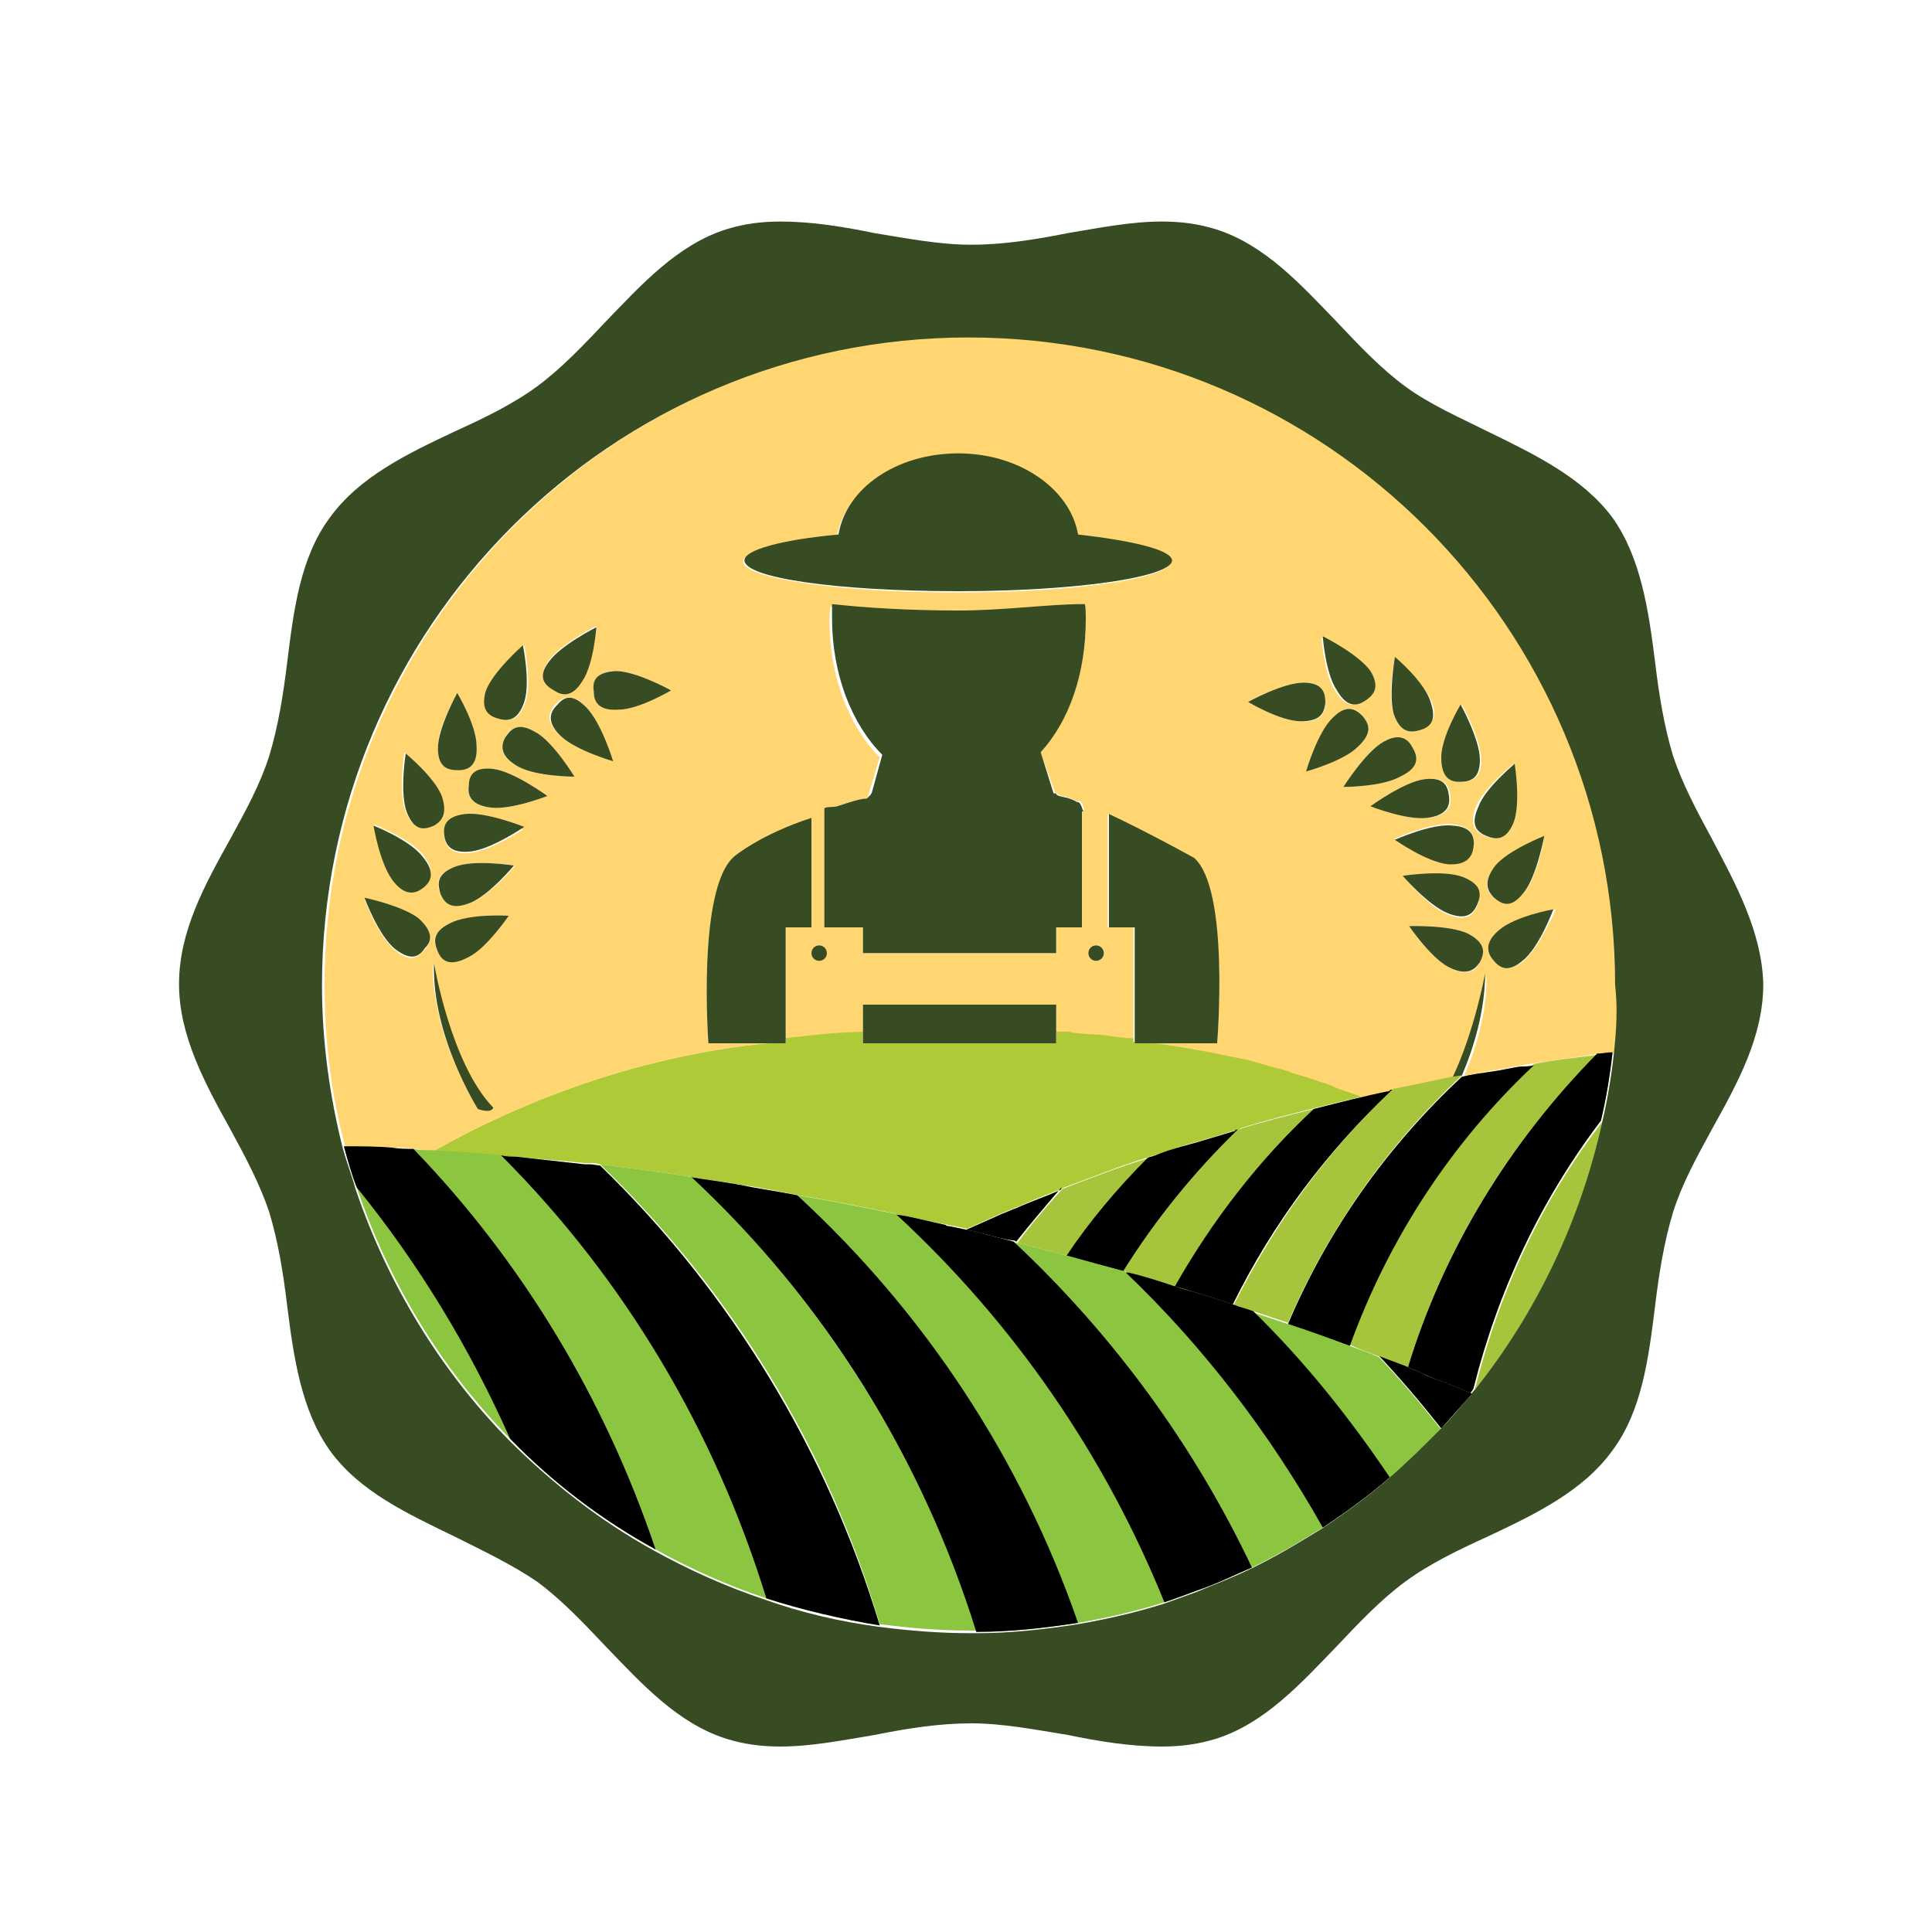<?xml version="1.0" encoding="utf-8"?>
<!-- Generator: Adobe Illustrator 18.1.0, SVG Export Plug-In . SVG Version: 6.00 Build 0)  -->
<svg version="1.1" id="Layer_1" xmlns="http://www.w3.org/2000/svg" xmlns:xlink="http://www.w3.org/1999/xlink" x="0px" y="0px"
	 viewBox="0 0 150 150" enable-background="new 0 0 150 150" xml:space="preserve">
<g>
	<path fill="none" d="M68.3,58.7c-2.4-2.4-3.9-6.3-3.9-10.6c0-0.4,0-0.8,0-1.1c2.8,0.3,6.1,0.5,9.8,0.5c3.7,0,6.8-0.2,9.8-0.5
		c0,0,0,0,0,0c-3,0.3-6.1,0.5-9.8,0.5c-3.7,0-7.1-0.2-9.8-0.5c0,0.4,0,0.7,0,1.1C64.4,52.5,65.9,56.3,68.3,58.7l-0.9,2.9l0.1,0
		L68.3,58.7z"/>
	<path fill="none" d="M88.1,80.6c-0.2,0-0.4,0-0.5,0C87.7,80.6,87.8,80.6,88.1,80.6L88.1,80.6z"/>
	<path fill="none" d="M83,80.1c-0.2,0-0.4,0-0.9,0v0C82.5,80.1,82.8,80.1,83,80.1z"/>
	<path fill="none" d="M93,123.5c1.4-0.5,2.8-1.1,4.2-1.8c0,0,0,0,0,0C95.8,122.3,94.4,123,93,123.5z"/>
	<polygon fill="none" points="81.6,61.6 81.7,61.6 81.6,61.5 80.7,58.4 80.7,58.4 	"/>
	<path fill="none" d="M93.3,81.6c0.7,0.1,1.4,0.3,2,0.5c0.5,0.1,1,0.2,1.5,0.3c0.7,0.2,1.4,0.4,2.1,0.6c0.4,0.1,0.9,0.2,1.3,0.4
		c0.7,0.2,1.4,0.4,2.2,0.7c0.4,0.1,0.7,0.2,1.1,0.4c0.7,0.3,1.5,0.5,2.2,0.8c0,0,0.1,0,0.1,0c0.7-0.2,1.4-0.3,2.2-0.5
		c-0.7,0.2-1.4,0.3-2.2,0.5c0,0-0.1,0-0.1,0c-0.7-0.3-1.4-0.5-2.2-0.8c-0.4-0.1-0.7-0.2-1.1-0.4c-0.7-0.2-1.4-0.5-2.2-0.7
		c-0.4-0.1-0.9-0.2-1.3-0.4c-0.7-0.2-1.4-0.4-2.1-0.6c-0.5-0.1-1-0.2-1.5-0.3C94.7,81.9,94,81.7,93.3,81.6c-0.6-0.1-1.1-0.2-1.7-0.3
		c-0.7-0.1-1.3-0.3-2-0.4c0.7,0.1,1.3,0.3,2,0.4C92.2,81.4,92.7,81.5,93.3,81.6z"/>
	<path fill="none" d="M46.2,90.5c0,0,0.2,0,0.2,0c-0.3,0-0.4-0.1-0.7-0.1c-0.1,0-0.2,0-0.3,0c-1.8-0.2-3.6-0.4-5.4-0.6
		c0,0-0.1,0-0.1,0c-0.3,0-0.7,0.1-1,0.1c0,0,0,0.2,0,0.2c0,0,0,0,0,0c0.3,0,0.7-0.1,1-0.1c0,0,0.1-0.1,0.1-0.1
		c1.8,0.2,3.6,0.3,5.4,0.5c0.1,0,0.2,0,0.4,0c0.3,0,0.5,0,0.8,0.1C46.6,90.5,46.2,90.5,46.2,90.5c2.4,0.3,4.8,0.6,6.8,1v0
		C51,91.1,48.6,90.8,46.2,90.5z"/>
	<path fill="none" d="M67.3,62L67.3,62c-0.5,0-1.3,0.5-2.2,0.8C66,62.5,66.8,62,67.3,62L67.3,62z"/>
	<path fill="none" d="M75,95C75,95,75,95,75,95c-0.4,0-0.8,0.1-1.2,0c1.3,0.3,2.4,0.7,2.7,0.7c-0.5-0.1-0.9-0.4-1.4-0.5
		C75,95.2,75,95,75,95z"/>
	<path fill="none" d="M53.7,91.4c1.1,0.2,2.1,0.3,3.2,0.5C55.9,91.7,54.8,91.6,53.7,91.4L53.7,91.4z"/>
	<path fill="none" d="M38.9,89.7C38.9,89.7,38.9,89.7,38.9,89.7c-1.8-0.2-3.6-0.3-5.4-0.4c-0.5,0-0.9,0-1.4,0c0.5,0,0.9,0,1.4,0.1
		C35.3,89.4,37.1,89.5,38.9,89.7z"/>
	<path fill="#AECA36" d="M39,90C39,90,38.9,90,39,90C38.9,90,38.9,90,39,90c-0.1,0-0.1-0.2-0.1-0.2c0.3,0,0.7,0,1,0c0,0,0.1,0,0.1,0
		c1.8,0.2,3.6,0.3,5.4,0.5c0.1,0,0.2,0,0.4,0c0.3,0,0.5,0,0.8,0.1c0,0,0,0,0,0c2.4,0.3,4.8,0.6,7.2,1c0,0,0,0,0,0l0,0l0,0
		c1.1,0.2,2.1,0.3,3.2,0.5c0.2,0,0.4,0.1,0.6,0.1c1.5,0.2,2.9,0.5,4.4,0.8c0,0,0,0,0,0c2.5,0.4,4.9,0.9,7.4,1.4
		c0.1,0,0.2,0.1,0.4,0.1c0,0,0,0,0,0c0.9,0.2,2.4,0.5,3.8,0.8c0.5,0.1,1,0.2,1.5,0.3c0.1,0,0.1-0.1,0.2-0.1c0.9-0.4,1.8-0.8,2.7-1.2
		c0.3-0.1,0.7-0.3,1-0.4c1.1-0.5,2.2-0.9,3.4-1.4c0.1,0,0.1-0.1,0.2-0.1c0,0,0,0,0,0c2.2-0.8,4.4-1.7,6.7-2.4c0,0,0,0,0,0
		c0.2-0.1,0.4-0.1,0.6-0.2c0.7-0.2,1.4-0.5,2.1-0.7c0.4-0.1,0.7-0.2,1.1-0.3c1-0.3,2-0.6,3-0.9c0.1,0,0.1,0,0.2-0.1c0,0,0,0,0,0
		c1.9-0.6,3.9-1.1,5.9-1.6c0,0,0,0,0,0c0,0,0,0,0,0c1.2-0.3,2.5-0.6,3.7-0.9c0,0-0.1,0-0.1,0c-0.7-0.3-1.4-0.5-2.2-0.8
		c-0.4-0.1-0.7-0.2-1.1-0.4c-0.7-0.2-1.4-0.5-2.2-0.7c-0.4-0.1-0.9-0.2-1.3-0.4c-0.7-0.2-1.4-0.4-2.1-0.6c-0.5-0.1-1-0.2-1.5-0.3
		c-0.7-0.2-1.4-0.3-2-0.5c-0.6-0.1-1.1-0.2-1.7-0.3c-0.7-0.1-1.3-0.1-2-0.2c-0.4-0.1-0.7,0-1.1,0H88v-0.4c0,0-0.4,0-0.5,0
		c-0.8-0.1-1-0.1-1.5-0.2c-0.7-0.1-1.8-0.1-2.5-0.2c-0.2,0-0.3-0.1-0.6-0.1c-0.2,0,0.1,0-0.9,0V81H67v-1c-3,0.1-4,0.3-6,0.5V81h-1.5
		c-9.9,1-18.8,4.4-25.9,8.4C35.4,89.5,37,89.8,39,90C39,90,39,90,39,90z"/>
	<path fill="#FFD672" d="M75.4,26.1c-27.7,0-50.2,22.5-50.2,50.3c0,4.3,0.5,8.6,1.6,12.6c0,0,0.1,0,0.1,0c1.2,0,2.4,0.1,3.6,0.1
		c0.6,0,1.1,0,1.7,0.1c0,0,0,0,0,0c0.5,0,0.9,0.2,1.4,0.2c7.1-4,16-7.4,26-8.4H55c0,0-0.9-12,2-14.4c0,0,2-1.7,6-3V72h-2v8.6
		c2-0.2,3-0.4,6-0.5v-2h15v2c1,0,0.8,0,0.9,0c0.3,0,0.3,0.1,0.6,0.1c0.7,0.1,1.8,0.1,2.5,0.2c0.5,0.1,0.7,0.1,1.5,0.2
		c0.2,0,0.5,0,0.5,0V72h-2v-8.8c3,1.4,6.6,3.4,6.6,3.4C95.5,69,94.5,81,94.5,81h-5.9c0.4,0,0.7,0,1.1,0c0.7,0.1,1.3,0.2,2,0.3
		c0.6,0.1,1.1,0.2,1.7,0.3c0.7,0.1,1.4,0.3,2,0.4c0.5,0.1,1,0.2,1.5,0.3c0.7,0.2,1.4,0.4,2.1,0.6c0.4,0.1,0.9,0.2,1.3,0.4
		c0.7,0.2,1.4,0.4,2.2,0.7c0.4,0.1,0.7,0.2,1.1,0.4c0.7,0.3,1.5,0.5,2.2,0.8c0,0,0.1,0,0.1,0c0.7-0.2,1.4-0.3,2.2-0.5
		c0.1,0,0.2,0,0.2-0.1c0,0,0,0,0,0c0.1,0,0.2,0,0.3-0.1c1.4-0.3,2.9-0.6,4.3-0.9c1.8-3.6,2.5-8,2.5-8c0.1,2.9-0.8,5.8-1.7,7.9
		c0.8-0.1,1.5-0.3,2.3-0.4c0.8-0.1,1.5-0.3,2.3-0.4c0.3-0.1,0.7-0.1,1.1-0.2c0,0,0,0,0,0c1.7-0.2,3.3-0.5,4.9-0.7c0,0,0,0,0,0
		c0.4,0,0.8-0.1,1.2-0.1c0.2-1.8,0.3-3.6,0.3-5.4C125.6,48.7,103.1,26.1,75.4,26.1z M42.6,51.3c0.9-1.3,3.7-2.7,3.7-2.7
		s-0.2,2.9-1.1,4.2c-0.9,1.3-1.6,1.1-2.2,0.7C42.3,53.2,41.7,52.6,42.6,51.3z M37.8,53.7c0.5-1.5,2.9-3.6,2.9-3.6s0.6,2.9,0.1,4.4
		c-0.5,1.5-1.3,1.5-2,1.3C38,55.6,37.3,55.2,37.8,53.7z M35.5,53.8c0,0,1.5,2.5,1.5,4.1c0,1.6-0.7,1.9-1.4,1.9
		c-0.7,0-1.6-0.1-1.6-1.7C33.9,56.6,35.5,53.8,35.5,53.8z M33,73.7c-0.5,0.6-1.1,1.1-2.3,0.1c-1.3-1-2.4-4-2.4-4s2.9,0.5,4.2,1.6
		C33.7,72.4,33.5,73.1,33,73.7z M32.9,68.8c-0.6,0.5-1.3,0.9-2.3-0.4c-1-1.2-1.6-4.4-1.6-4.4s2.8,1.1,3.8,2.3
		C33.8,67.6,33.5,68.3,32.9,68.8z M31.5,63c-0.6-1.5-0.1-4.6-0.1-4.6s2.3,1.9,2.8,3.3c0.6,1.5,0,2-0.7,2.3
		C32.9,64.3,32.1,64.5,31.5,63z M37.1,86.1c0,0-3.6-5.7-3.5-11.3c0,0,1.4,7.8,4.6,11.2C38.1,86.5,37.1,86.1,37.1,86.1z M36.4,74.3
		c-1.4,0.7-2,0.2-2.4-0.4c-0.3-0.7-0.6-1.4,0.9-2.2c1.4-0.7,4.6-0.6,4.6-0.6S37.9,73.5,36.4,74.3z M36.5,70.1c-1.5,0.6-2,0-2.3-0.7
		c-0.3-0.7-0.4-1.5,1.1-2.1c1.5-0.6,4.7-0.1,4.7-0.1S38.1,69.5,36.5,70.1z M36.6,66.2c-1.6,0.2-2-0.5-2.1-1.2
		c-0.1-0.7,0-1.6,1.6-1.7c1.6-0.2,4.5,1.1,4.5,1.1S38.2,66,36.6,66.2z M38.1,62.7c-1.6-0.2-1.8-1-1.7-1.7c0.1-0.7,0.3-1.5,1.9-1.3
		c1.6,0.2,4.2,2.1,4.2,2.1S39.7,62.9,38.1,62.7z M40.2,59.5c-1.4-0.8-1.3-1.5-1-2.2c0.3-0.6,0.9-1.3,2.3-0.5
		c1.4,0.8,3.1,3.5,3.1,3.5S41.6,60.3,40.2,59.5z M43.5,57.1c-1.2-1.1-0.9-1.8-0.4-2.4c0.5-0.5,1.2-1,2.3,0.1
		c1.2,1.1,2.1,4.2,2.1,4.2S44.7,58.3,43.5,57.1z M48,55.1c-1.6,0-1.9-0.7-1.9-1.4c0-0.7,0.1-1.6,1.7-1.6c1.6,0,4.3,1.5,4.3,1.5
		S49.5,55.1,48,55.1z M63.6,74.6c-0.3,0-0.6-0.3-0.6-0.6c0-0.3,0.3-0.6,0.6-0.6c0.3,0,0.6,0.3,0.6,0.6
		C64.2,74.3,63.9,74.6,63.6,74.6z M82,74H67v-2h-3v-9.2c0-0.1,0.7,0,1-0.2c0.9-0.3,1.8-0.6,2.3-0.6h0l0.1-0.2l0.9-3
		c-2.4-2.4-3.9-6.3-3.9-10.6c0-0.4,0-0.8,0.1-1.1c2.8,0.3,6.1,0.5,9.8,0.5c3.7,0,6.8-0.2,9.8-0.5c0,0,0,0,0,0s0.2,0,0.2,0
		c0,0,0,0.8,0,1.1c0,4.1-1.4,7.8-3.5,10.2l1.1,3.1l0.2,0.1v0c0,0.2,0.8,0.2,1.5,0.6c0.2,0.1,0.3-0.3,0.6,0.7H84v9h-2V74z M85.7,74
		c0,0.3-0.3,0.6-0.6,0.6c-0.3,0-0.6-0.3-0.6-0.6c0-0.3,0.3-0.6,0.6-0.6C85.4,73.4,85.7,73.6,85.7,74z M74.3,46
		c-9.2,0-16.6-1.1-16.6-2.4c0-0.8,2.9-1.6,7.3-2c0.6-3.5,4.5-6.3,9.3-6.3c4.8,0,8.7,2.7,9.3,6.3c4.4,0.4,7.3,1.2,7.3,2
		C90.9,44.9,83.5,46,74.3,46z M106.3,52.1c0.9,1.3,0.3,1.9-0.4,2.3c-0.6,0.4-1.4,0.6-2.2-0.7c-0.9-1.3-1.1-4.2-1.1-4.2
		S105.5,50.8,106.3,52.1z M96.9,54.5c0,0,2.7-1.5,4.3-1.5c1.6,0,1.7,0.9,1.7,1.6c0,0.7-0.3,1.5-1.9,1.4C99.4,56,96.9,54.5,96.9,54.5
		z M101.4,59.9c0,0,0.9-3,2.1-4.2c1.2-1.1,1.8-0.6,2.3-0.1c0.5,0.5,0.8,1.3-0.4,2.4C104.2,59.1,101.4,59.9,101.4,59.9z M104.3,61.1
		c0,0,1.7-2.7,3.1-3.5c1.4-0.8,1.9-0.1,2.3,0.5c0.3,0.6,0.4,1.4-1,2.2C107.3,61.1,104.3,61.1,104.3,61.1z M106.5,62.6
		c0,0,2.6-1.9,4.2-2.1c1.6-0.2,1.8,0.6,1.9,1.3c0.1,0.7-0.1,1.5-1.7,1.7C109.2,63.7,106.5,62.6,106.5,62.6z M108.3,65.1
		c0,0,2.9-1.3,4.5-1.1c1.6,0.2,1.7,1,1.6,1.7c-0.1,0.7-0.5,1.4-2.1,1.2C110.7,66.8,108.3,65.1,108.3,65.1z M113.6,68.2
		c1.5,0.6,1.3,1.4,1.1,2.1c-0.3,0.7-0.8,1.3-2.3,0.7c-1.5-0.6-3.4-2.9-3.4-2.9S112.1,67.6,113.6,68.2z M114.9,74.7
		c-0.3,0.6-0.9,1.2-2.4,0.4c-1.4-0.7-3.1-3.2-3.1-3.2s3.2-0.1,4.6,0.6C115.5,73.3,115.2,74.1,114.9,74.7z M118.3,74.6
		c-1.3,1-1.9,0.5-2.3-0.1c-0.5-0.6-0.7-1.3,0.6-2.3c1.3-1,4.2-1.6,4.2-1.6S119.5,73.6,118.3,74.6z M118.3,69.3
		c-1,1.2-1.8,0.8-2.3,0.4c-0.6-0.5-0.9-1.2,0.1-2.4c1-1.2,3.8-2.3,3.8-2.3S119.4,68.1,118.3,69.3z M117.5,59.3c0,0,0.5,3.1-0.1,4.6
		c-0.6,1.5-1.4,1.3-2.1,1c-0.7-0.3-1.3-0.8-0.7-2.3C115.2,61.2,117.5,59.3,117.5,59.3z M113.5,54.7c0,0,1.5,2.7,1.5,4.3
		c0,1.6-0.9,1.7-1.6,1.7c-0.7,0-1.5-0.3-1.4-1.9C112,57.2,113.5,54.7,113.5,54.7z M110.2,56.7c-0.7,0.2-1.5,0.2-2-1.3
		c-0.5-1.5,0.1-4.4,0.1-4.4s2.4,2.1,2.9,3.6C111.7,56,110.9,56.4,110.2,56.7z"/>
	<path fill="#374C22" d="M46.1,53.7c0,0.7,0.3,1.5,1.9,1.4c1.6,0,4.1-1.5,4.1-1.5s-2.7-1.5-4.3-1.5C46.1,52.2,46,53,46.1,53.7z"/>
	<path fill="#374C22" d="M43,53.6c0.6,0.4,1.4,0.6,2.2-0.7c0.9-1.3,1.1-4.2,1.1-4.2s-2.8,1.4-3.7,2.7C41.7,52.6,42.3,53.2,43,53.6z"
		/>
	<path fill="#374C22" d="M38.7,55.8c0.7,0.2,1.5,0.2,2-1.3c0.5-1.5-0.1-4.4-0.1-4.4s-2.4,2.1-2.9,3.6C37.3,55.2,38,55.6,38.7,55.8z"
		/>
	<path fill="#374C22" d="M41.5,56.8c-1.4-0.8-1.9-0.1-2.3,0.5c-0.3,0.6-0.4,1.4,1,2.2c1.4,0.8,4.4,0.8,4.4,0.8S42.9,57.5,41.5,56.8z
		"/>
	<path fill="#374C22" d="M35.6,59.8c0.7,0,1.5-0.3,1.4-1.9c0-1.6-1.5-4.1-1.5-4.1s-1.5,2.7-1.5,4.3C34,59.7,34.9,59.8,35.6,59.8z"/>
	<path fill="#374C22" d="M36.4,61c-0.1,0.7,0.1,1.5,1.7,1.7c1.6,0.2,4.4-0.9,4.4-0.9s-2.6-1.9-4.2-2.1C36.7,59.5,36.4,60.3,36.4,61z
		"/>
	<path fill="#374C22" d="M34.3,61.8c-0.6-1.5-2.8-3.3-2.8-3.3s-0.5,3.1,0.1,4.6c0.6,1.5,1.4,1.3,2.1,1
		C34.2,63.8,34.8,63.3,34.3,61.8z"/>
	<path fill="#374C22" d="M36.1,63.2c-1.6,0.2-1.7,1-1.6,1.7c0.1,0.7,0.5,1.4,2.1,1.2c1.6-0.2,4.1-1.9,4.1-1.9S37.7,63,36.1,63.2z"/>
	<path fill="#374C22" d="M35.3,67.3c-1.5,0.6-1.3,1.4-1.1,2.1c0.3,0.7,0.8,1.3,2.3,0.7c1.5-0.6,3.4-2.9,3.4-2.9S36.8,66.7,35.3,67.3
		z"/>
	<path fill="#374C22" d="M29,64.1c0,0,0.5,3.1,1.6,4.4c1,1.2,1.8,0.8,2.3,0.4c0.6-0.5,0.9-1.2-0.1-2.4C31.8,65.2,29,64.1,29,64.1z"
		/>
	<path fill="#374C22" d="M34.9,71.7c-1.4,0.7-1.2,1.5-0.9,2.2c0.3,0.7,0.9,1.2,2.4,0.4c1.4-0.7,3.1-3.2,3.1-3.2S36.4,70.9,34.9,71.7
		z"/>
	<path fill="#374C22" d="M32.5,71.3c-1.3-1-4.2-1.6-4.2-1.6s1.1,3,2.4,4c1.3,1,1.9,0.5,2.3-0.1C33.5,73.1,33.7,72.4,32.5,71.3z"/>
	<path fill="#374C22" d="M43.2,54.8c-0.5,0.5-0.8,1.3,0.4,2.4c1.2,1.1,4,1.9,4,1.9s-0.9-3-2.1-4.2C44.3,53.7,43.7,54.2,43.2,54.8z"
		/>
	<path fill="#374C22" d="M37.1,86.1c0,0,1,0.4,1.2-0.1c-3.3-3.4-4.6-11.2-4.6-11.2C33.5,80.4,37.1,86.1,37.1,86.1z"/>
	<path fill="#374C22" d="M102.9,54.6c0-0.7-0.1-1.6-1.7-1.6c-1.6,0-4.3,1.5-4.3,1.5S99.4,56,101,56C102.6,56,102.8,55.3,102.9,54.6z
		"/>
	<path fill="#374C22" d="M106,54.4c0.6-0.4,1.2-1,0.4-2.3c-0.9-1.3-3.7-2.7-3.7-2.7s0.2,2.9,1.1,4.2C104.6,55,105.4,54.8,106,54.4z"
		/>
	<path fill="#374C22" d="M108.3,51c0,0-0.5,2.9-0.1,4.4c0.5,1.5,1.3,1.5,2,1.3c0.7-0.2,1.4-0.6,0.9-2.1C110.7,53,108.3,51,108.3,51z
		"/>
	<path fill="#374C22" d="M109.7,58.1c-0.3-0.6-0.9-1.3-2.3-0.5c-1.4,0.8-3.1,3.5-3.1,3.5s3,0,4.4-0.8
		C110.2,59.6,110.1,58.8,109.7,58.1z"/>
	<path fill="#374C22" d="M113.3,60.7c0.7,0,1.6-0.1,1.6-1.7c0-1.6-1.5-4.3-1.5-4.3s-1.5,2.5-1.5,4.1
		C111.9,60.4,112.6,60.7,113.3,60.7z"/>
	<path fill="#374C22" d="M110.8,63.5c1.6-0.2,1.8-1,1.7-1.7c-0.1-0.7-0.3-1.5-1.9-1.3c-1.6,0.2-4.2,2.1-4.2,2.1
		S109.2,63.7,110.8,63.5z"/>
	<path fill="#374C22" d="M115.4,64.9c0.7,0.3,1.5,0.4,2.1-1c0.6-1.5,0.1-4.6,0.1-4.6s-2.3,1.9-2.8,3.3
		C114.1,64.1,114.7,64.6,115.4,64.9z"/>
	<path fill="#374C22" d="M114.4,65.8c0.1-0.7,0-1.6-1.6-1.7c-1.6-0.2-4.5,1.1-4.5,1.1s2.4,1.7,4.1,1.9
		C113.9,67.2,114.3,66.5,114.4,65.8z"/>
	<path fill="#374C22" d="M112.4,70.9c1.5,0.6,2,0,2.3-0.7c0.3-0.7,0.4-1.5-1.1-2.1c-1.5-0.6-4.7-0.1-4.7-0.1S110.9,70.3,112.4,70.9z
		"/>
	<path fill="#374C22" d="M116,69.7c0.6,0.5,1.3,0.9,2.3-0.4c1-1.2,1.6-4.4,1.6-4.4s-2.8,1.1-3.8,2.3C115.1,68.5,115.5,69.2,116,69.7
		z"/>
	<path fill="#374C22" d="M114,72.5c-1.4-0.7-4.6-0.6-4.6-0.6s1.7,2.5,3.1,3.2c1.4,0.7,2,0.2,2.4-0.4C115.2,74.1,115.5,73.3,114,72.5
		z"/>
	<path fill="#374C22" d="M115.9,74.5c0.5,0.6,1.1,1.1,2.3,0.1c1.3-1,2.4-4,2.4-4s-2.9,0.5-4.2,1.6C115.2,73.2,115.5,74,115.9,74.5z"
		/>
	<path fill="#374C22" d="M105.8,55.6c-0.5-0.5-1.2-1-2.3,0.1c-1.2,1.1-2.1,4.2-2.1,4.2s2.9-0.8,4-1.9
		C106.6,56.9,106.3,56.2,105.8,55.6z"/>
	<path fill="#374C22" d="M113.5,83.5C113.5,83.5,113.5,83.5,113.5,83.5c0.9-2.1,1.8-5,1.8-7.9c0,0-0.8,4.4-2.5,8
		C113,83.7,113.3,83.6,113.5,83.5C113.5,83.6,113.5,83.6,113.5,83.5z"/>
	<path fill="#374C22" d="M61,80.6V72h2v-8.5c-4,1.3-6,3-6,3C54.1,69,55,81,55,81h4.5H61V80.6z"/>
	<path fill="#374C22" d="M88,81h0.6h5.9c0,0,1-12-1.8-14.4c0,0-3.6-2-6.6-3.4V72h2v8.6v0V81z"/>
	<circle fill="#374C22" cx="63.6" cy="74" r="0.6"/>
	<circle fill="#374C22" cx="85.1" cy="74" r="0.6"/>
	<polygon fill="#374C22" points="82,81 82,80.1 82,80 82,78 67,78 67,80 67,81 	"/>
	<path fill="#374C22" d="M84,63h0.1c-0.3-1-0.4-0.6-0.6-0.8c-0.7-0.4-1.5-0.3-1.5-0.6v0l-0.2,0l-1-3.2c0,0,0,0,0,0
		c2.2-2.4,3.5-6.1,3.5-10.3c0-0.4,0-1.2-0.1-1.2c0,0,0,0,0,0c-2.8,0-6.2,0.5-9.8,0.5c-3.7,0-7.1-0.2-9.8-0.5c0,0.4,0,0.7,0,1.1
		c0,4.3,1.5,8.2,3.9,10.6l-0.8,2.9l-0.1,0.2L67.3,62h0c-0.5,0-1.4,0.3-2.3,0.6c-0.3,0.1-1,0-1,0.2V72h3v2h15v-2h2V63z"/>
	<path fill="#374C22" d="M83.7,41.5c-0.6-3.5-4.5-6.3-9.3-6.3c-4.8,0-8.7,2.7-9.3,6.3c-4.4,0.4-7.3,1.2-7.3,2
		c0,1.4,7.4,2.4,16.6,2.4s16.6-1.1,16.6-2.4C90.9,42.7,88.1,42,83.7,41.5z"/>
	<path fill="#A7C53C" d="M124.4,87.1c-4.7,6.1-8,13.2-9.9,20.8C119.3,101.9,122.8,94.8,124.4,87.1z"/>
	<path fill="#A7C53C" d="M95.8,101.3c0.5,0.2,1,0.3,1.5,0.5c0,0,0,0,0,0c0.9,0.3,1.8,0.6,2.7,0.9c3.1-7.2,7.7-13.8,13.5-19.2
		c-0.3,0-0.5,0.1-0.8,0.1c-1.4,0.3-2.9,0.6-4.3,0.9c-0.1,0-0.2,0-0.3,0.1C103,89.4,98.9,95.1,95.8,101.3z"/>
	<path fill="#A7C53C" d="M82.5,92.3c-1.2,1.3-2.4,2.7-3.5,4.2c1.3,0.3,2.6,0.7,3.9,1c1.9-2.7,4-5.2,6.3-7.6
		C86.9,90.6,84.6,91.5,82.5,92.3z"/>
	<path fill="#A7C53C" d="M102.1,86.1c1.9-0.5,3.9-0.9,5.9-1.4c-0.7,0.2-1.4,0.3-2.2,0.5C104.5,85.5,103.3,85.8,102.1,86.1z"/>
	<path fill="#A7C53C" d="M102,86.1c-2,0.5-4,1-5.9,1.6c-3.4,3.3-6.4,7-8.9,11c0,0,0.1,0,0.1,0c0,0,0,0,0,0c0.1,0,0.1,0,0.2,0.1
		c0,0,0,0,0.1,0c1.2,0.4,2.5,0.7,3.7,1.1C94.1,94.8,97.7,90.1,102,86.1z"/>
	<path fill="#A7C53C" d="M107,105.3C107,105.3,107,105.3,107,105.3c0.5,0.2,1.1,0.4,1.6,0.6c0.2,0.1,0.5,0.2,0.7,0.3
		c2.8-9.2,7.9-17.6,14.7-24.3c-1.6,0.2-3.3,0.4-4.9,0.7c-6.4,6.1-11.3,13.6-14.3,21.8C105.6,104.8,106.3,105,107,105.3z"/>
	<path fill="#FFD672" d="M124.1,82c0.4,0,0.8-0.1,1.2-0.1c0,0,0,0,0,0C124.9,81.8,124.5,81.9,124.1,82
		C124.1,81.9,124.1,81.9,124.1,82z"/>
	<path opacity="0.1" d="M124.1,82c0.4,0,0.8-0.1,1.2-0.1c0,0,0,0,0,0C124.9,81.8,124.5,81.9,124.1,82
		C124.1,81.9,124.1,81.9,124.1,82z"/>
	<path fill="#A7C53C" d="M109.3,106.2c0.4,0.1,0.7,0.3,1,0.4c0.6,0.2,1.1,0.5,1.6,0.7c0.7,0.3,1.5,0.6,2.2,0.9
		c0.1-0.1,0.2-0.2,0.3-0.4c1.9-7.6,5.2-14.6,9.9-20.8c0.4-1.7,0.7-3.5,0.9-5.3c-0.4,0-0.8,0.1-1.2,0.1
		C117.2,88.7,112.1,97,109.3,106.2z"/>
	<path d="M109.3,106.2c0.4,0.1,0.7,0.3,1,0.4c0.6,0.2,1.1,0.5,1.6,0.7c0.7,0.3,1.5,0.6,2.2,0.9c0.1-0.1,0.2-0.2,0.3-0.4
		c1.9-7.6,5.2-14.6,9.9-20.8c0.4-1.7,0.7-3.5,0.9-5.3c-0.4,0-0.8,0.1-1.2,0.1C117.2,88.7,112.1,97,109.3,106.2z"/>
	<path fill="#FFD672" d="M115.9,83.2c-0.8,0.1-1.5,0.2-2.3,0.4c0,0,0,0,0,0C114.3,83.4,115.1,83.3,115.9,83.2z"/>
	<path opacity="0.1" d="M115.9,83.2c-0.8,0.1-1.5,0.2-2.3,0.4c0,0,0,0,0,0C114.3,83.4,115.1,83.3,115.9,83.2z"/>
	<path fill="#FFD672" d="M119.2,82.6c-0.3,0.1-0.7,0.1-1.1,0.2C118.5,82.7,118.8,82.7,119.2,82.6C119.2,82.6,119.2,82.6,119.2,82.6z
		"/>
	<path opacity="0.1" d="M119.2,82.6c-0.3,0.1-0.7,0.1-1.1,0.2C118.5,82.7,118.8,82.7,119.2,82.6C119.2,82.6,119.2,82.6,119.2,82.6z"
		/>
	<path fill="#4D311C" d="M113.5,83.6C113.5,83.6,113.5,83.6,113.5,83.6C113.5,83.6,113.5,83.6,113.5,83.6
		C113.5,83.5,113.5,83.5,113.5,83.6C113.5,83.6,113.5,83.6,113.5,83.6z"/>
	<path opacity="0.1" d="M113.5,83.6C113.5,83.6,113.5,83.6,113.5,83.6C113.5,83.6,113.5,83.6,113.5,83.6
		C113.5,83.5,113.5,83.5,113.5,83.6C113.5,83.6,113.5,83.6,113.5,83.6z"/>
	<path fill="#A7C53C" d="M113.5,83.6c-5.8,5.4-10.4,11.9-13.5,19.2c1.6,0.6,3.2,1.1,4.8,1.7c3-8.3,7.9-15.8,14.3-21.8
		c-0.3,0.1-0.7,0.1-1,0.1c-0.8,0.1-1.5,0.3-2.3,0.4C115.1,83.3,114.3,83.4,113.5,83.6C113.5,83.6,113.5,83.6,113.5,83.6z"/>
	<path d="M113.5,83.6c-5.8,5.4-10.4,11.9-13.5,19.2c1.6,0.6,3.2,1.1,4.8,1.7c3-8.3,7.9-15.8,14.3-21.8c-0.3,0.1-0.7,0.1-1,0.1
		c-0.8,0.1-1.5,0.3-2.3,0.4C115.1,83.3,114.3,83.4,113.5,83.6C113.5,83.6,113.5,83.6,113.5,83.6z"/>
	<path fill="#AECA36" d="M102,86.1C102,86.1,102,86.1,102,86.1C102,86.1,102,86.1,102,86.1C102,86.1,102,86.1,102,86.1z"/>
	<path opacity="0.1" d="M102,86.1C102,86.1,102,86.1,102,86.1C102,86.1,102,86.1,102,86.1C102,86.1,102,86.1,102,86.1z"/>
	<path fill="#FFD672" d="M108.2,84.6c-0.1,0-0.2,0-0.2,0.1C108,84.7,108.1,84.6,108.2,84.6C108.2,84.6,108.2,84.6,108.2,84.6z"/>
	<path opacity="0.1" d="M108.2,84.6c-0.1,0-0.2,0-0.2,0.1C108,84.7,108.1,84.6,108.2,84.6C108.2,84.6,108.2,84.6,108.2,84.6z"/>
	<path fill="#A7C53C" d="M102,86.1c-4.3,4-7.9,8.7-10.8,13.8c0.6,0.2,1.2,0.4,1.7,0.5c0.4,0.1,0.9,0.3,1.3,0.4
		c0.5,0.2,1,0.3,1.5,0.5c3.1-6.3,7.3-11.9,12.4-16.7c-0.1,0-0.2,0-0.2,0.1C105.9,85.1,104,85.6,102,86.1C102,86.1,102,86.1,102,86.1
		z"/>
	<path d="M102,86.1c-4.3,4-7.9,8.7-10.8,13.8c0.6,0.2,1.2,0.4,1.7,0.5c0.4,0.1,0.9,0.3,1.3,0.4c0.5,0.2,1,0.3,1.5,0.5
		c3.1-6.3,7.3-11.9,12.4-16.7c-0.1,0-0.2,0-0.2,0.1C105.9,85.1,104,85.6,102,86.1C102,86.1,102,86.1,102,86.1z"/>
	<path fill="#AECA36" d="M89.2,89.9C89.2,89.9,89.2,89.9,89.2,89.9c0.2-0.1,0.4-0.1,0.6-0.2C89.5,89.7,89.4,89.8,89.2,89.9z"/>
	<path opacity="0.1" d="M89.2,89.9C89.2,89.9,89.2,89.9,89.2,89.9c0.2-0.1,0.4-0.1,0.6-0.2C89.5,89.7,89.4,89.8,89.2,89.9z"/>
	<path fill="#AECA36" d="M96.1,87.7c-0.1,0-0.1,0-0.2,0.1C95.9,87.7,96,87.7,96.1,87.7C96.1,87.7,96.1,87.7,96.1,87.7z"/>
	<path opacity="0.1" d="M96.1,87.7c-0.1,0-0.1,0-0.2,0.1C95.9,87.7,96,87.7,96.1,87.7C96.1,87.7,96.1,87.7,96.1,87.7z"/>
	<path fill="#A7C53C" d="M95.9,87.8c-1,0.3-2,0.6-3,0.9c-0.4,0.1-0.7,0.2-1.1,0.3c-0.7,0.2-1.4,0.4-2.1,0.7
		c-0.2,0.1-0.4,0.1-0.6,0.2c-2.3,2.3-4.5,4.9-6.3,7.6c1.5,0.4,2.9,0.8,4.4,1.2c2.5-4,5.5-7.7,8.9-11C96,87.7,95.9,87.7,95.9,87.8z"
		/>
	<path d="M95.9,87.8c-1,0.3-2,0.6-3,0.9c-0.4,0.1-0.7,0.2-1.1,0.3c-0.7,0.2-1.4,0.4-2.1,0.7c-0.2,0.1-0.4,0.1-0.6,0.2
		c-2.3,2.3-4.5,4.9-6.3,7.6c1.5,0.4,2.9,0.8,4.4,1.2c2.5-4,5.5-7.7,8.9-11C96,87.7,95.9,87.7,95.9,87.8z"/>
	<path fill="#AECA36" d="M82.5,92.3c-0.1,0-0.1,0.1-0.2,0.1C82.4,92.3,82.4,92.3,82.5,92.3C82.5,92.3,82.5,92.3,82.5,92.3z"/>
	<path opacity="0.1" d="M82.5,92.3c-0.1,0-0.1,0.1-0.2,0.1C82.4,92.3,82.4,92.3,82.5,92.3C82.5,92.3,82.5,92.3,82.5,92.3z"/>
	<path fill="#AECA36" d="M75.2,95.4c-0.1,0-0.1,0.1-0.2,0.1c0,0,0,0,0,0C75.1,95.5,75.1,95.4,75.2,95.4z"/>
	<path opacity="0.1" d="M75.2,95.4c-0.1,0-0.1,0.1-0.2,0.1c0,0,0,0,0,0C75.1,95.5,75.1,95.4,75.2,95.4z"/>
	<path fill="#A7C53C" d="M82.3,92.4c-1.1,0.5-2.3,0.9-3.4,1.4c-0.3,0.1-0.7,0.3-1,0.4c-0.9,0.4-1.8,0.8-2.7,1.2
		c-0.1,0-0.1,0.1-0.2,0.1c0,0,0,0,0,0c0.5,0.1,0.9,0.2,1.4,0.3c0.7,0.2,1.5,0.4,2.2,0.5c0,0,0,0,0,0c0.1,0,0.2,0,0.3,0.1
		c1.1-1.4,2.3-2.8,3.5-4.2C82.4,92.3,82.4,92.3,82.3,92.4z"/>
	<path d="M82.3,92.4c-1.1,0.5-2.3,0.9-3.4,1.4c-0.3,0.1-0.7,0.3-1,0.4c-0.9,0.4-1.8,0.8-2.7,1.2c-0.1,0-0.1,0.1-0.2,0.1c0,0,0,0,0,0
		c0.5,0.1,0.9,0.2,1.4,0.3c0.7,0.2,1.5,0.4,2.2,0.5c0,0,0,0,0,0c0.1,0,0.2,0,0.3,0.1c1.1-1.4,2.3-2.8,3.5-4.2
		C82.4,92.3,82.4,92.3,82.3,92.4z"/>
	<path fill="#8CC640" d="M39.6,111.7c-3-7-7.1-13.6-11.9-19.5C30.2,99.6,34.3,106.3,39.6,111.7z"/>
	<path fill="#8CC640" d="M104.8,104.5c-1.6-0.6-3.2-1.2-4.8-1.7c-0.9-0.3-1.8-0.6-2.7-0.9c4,3.9,7.5,8.3,10.6,12.9
		c1.4-1.2,2.7-2.5,4-3.8c-1.5-1.9-3.1-3.8-4.8-5.6C106.3,105,105.6,104.8,104.8,104.5z"/>
	<path fill="#8CC640" d="M53.8,91.4c-2.4-0.4-4.8-0.7-7.2-1c10.2,9.8,17.7,22.1,21.7,35.7c2.3,0.3,4.7,0.5,7.1,0.5
		c0.2,0,0.3,0,0.5,0C71.6,113.3,64,101.1,53.8,91.4z"/>
	<path fill="#8CC640" d="M110.4,106.6c-0.3-0.1-0.7-0.3-1-0.4c-0.2-0.1-0.5-0.2-0.7-0.3C109.2,106.2,109.8,106.4,110.4,106.6z"/>
	<path fill="#8CC640" d="M114.2,108.3C114.2,108.3,114.2,108.3,114.2,108.3c-0.7-0.3-1.5-0.6-2.2-0.9
		C112.8,107.6,113.5,108,114.2,108.3z"/>
	<path fill="#8CC640" d="M87.3,98.7C87.2,98.7,87.2,98.7,87.3,98.7c-1.5-0.4-3-0.8-4.4-1.2c-1.3-0.3-2.6-0.7-3.9-1
		c-0.1,0-0.2,0-0.3-0.1c7.7,7.2,14,15.8,18.5,25.3c0,0,0,0,0,0c0,0,0,0,0,0c1.9-0.9,3.7-2,5.5-3.1C98.6,111.2,93.4,104.5,87.3,98.7z
		"/>
	<path fill="#8CC640" d="M69.7,94.3c-0.1,0-0.2-0.1-0.4-0.1c-2.5-0.5-4.9-1-7.4-1.4c9.9,9.1,17.4,20.6,21.8,33.2
		c2.3-0.4,4.5-0.9,6.7-1.6C85.9,113,78.8,102.7,69.7,94.3z"/>
	<path fill="none" stroke="#8CC640" stroke-width="0" stroke-linecap="round" stroke-linejoin="round" d="M76.4,95.8
		c-0.5-0.1-0.9-0.2-1.4-0.3"/>
	<path fill="#8CC640" d="M33.5,89.3c-0.5,0-0.9,0-1.4-0.1c8.5,8.8,14.9,19.5,18.8,31.1c2.7,1.5,5.6,2.8,8.6,3.8
		c-3.9-13-11-24.8-20.6-34.4C37.1,89.5,35.3,89.4,33.5,89.3z"/>
	<path fill="#FFD672" d="M26.8,89C26.8,89,26.8,89,26.8,89C26.8,89,26.9,89,26.8,89C26.9,89,26.8,89,26.8,89z"/>
	<path opacity="0.15" d="M26.8,89C26.8,89,26.8,89,26.8,89C26.8,89,26.9,89,26.8,89C26.9,89,26.8,89,26.8,89z"/>
	<path fill="#FFD672" d="M32.2,89.2c-0.6,0-1.1,0-1.7-0.1C31,89.2,31.6,89.2,32.2,89.2C32.2,89.2,32.2,89.2,32.2,89.2z"/>
	<path opacity="0.15" d="M32.2,89.2c-0.6,0-1.1,0-1.7-0.1C31,89.2,31.6,89.2,32.2,89.2C32.2,89.2,32.2,89.2,32.2,89.2z"/>
	<path fill="#8CC640" d="M30.4,89.1c-1.2-0.1-2.4-0.1-3.6-0.1c0,0-0.1,0-0.1,0c0.3,1.1,0.6,2.2,1,3.2c4.8,5.9,8.8,12.5,11.9,19.5
		c3.3,3.4,7.1,6.3,11.3,8.6c-3.9-11.6-10.3-22.3-18.8-31.1C31.6,89.2,31,89.2,30.4,89.1z"/>
	<path d="M30.4,89.1c-1.2-0.1-2.4-0.1-3.6-0.1c0,0-0.1,0-0.1,0c0.3,1.1,0.6,2.2,1,3.2c4.8,5.9,8.8,12.5,11.9,19.5
		c3.3,3.4,7.1,6.3,11.3,8.6c-3.9-11.6-10.3-22.3-18.8-31.1C31.6,89.2,31,89.2,30.4,89.1z"/>
	<path fill="#AECA36" d="M45.8,90.4c0.3,0,0.5,0.1,0.8,0.1c0,0,0,0,0,0C46.3,90.4,46,90.4,45.8,90.4z"/>
	<path opacity="0.15" d="M45.8,90.4c0.3,0,0.5,0.1,0.8,0.1c0,0,0,0,0,0C46.3,90.4,46,90.4,45.8,90.4z"/>
	<path fill="#AECA36" d="M38.9,89.7C38.9,89.7,38.9,89.7,38.9,89.7c0.3,0,0.7,0.1,1,0.1C39.6,89.7,39.3,89.7,38.9,89.7
		C38.9,89.7,38.9,89.7,38.9,89.7z"/>
	<path opacity="0.15" d="M38.9,89.7C38.9,89.7,38.9,89.7,38.9,89.7c0.3,0,0.7,0.1,1,0.1C39.6,89.7,39.3,89.7,38.9,89.7
		C38.9,89.7,38.9,89.7,38.9,89.7z"/>
	<polygon fill="#AECA36" points="38.9,89.7 38.9,89.7 38.9,89.7 	"/>
	<polygon fill="#AECA36" points="38.9,89.7 38.9,89.7 38.9,89.7 	"/>
	<polygon opacity="0.15" points="38.9,89.7 38.9,89.7 38.9,89.7 	"/>
	<path fill="#8CC640" d="M46.6,90.5c-0.3,0-0.5-0.1-0.8-0.1c-0.1,0-0.2,0-0.4,0c-1.8-0.2-3.6-0.4-5.4-0.6c0,0-0.1,0-0.1,0
		c-0.3,0-0.6,0-1-0.1c9.6,9.6,16.6,21.4,20.6,34.4c2.8,0.9,5.8,1.6,8.8,2.1C64.2,112.6,56.7,100.3,46.6,90.5z"/>
	<path d="M46.6,90.5c-0.3,0-0.5-0.1-0.8-0.1c-0.1,0-0.2,0-0.4,0c-1.8-0.2-3.6-0.4-5.4-0.6c0,0-0.1,0-0.1,0c-0.3,0-0.6,0-1-0.1
		c9.6,9.6,16.6,21.4,20.6,34.4c2.8,0.9,5.8,1.6,8.8,2.1C64.2,112.6,56.7,100.3,46.6,90.5z"/>
	<path fill="#AECA36" d="M53.8,91.4L53.8,91.4L53.8,91.4c1.1,0.2,2.1,0.3,3.2,0.5C55.9,91.7,54.8,91.6,53.8,91.4
		C53.7,91.4,53.7,91.4,53.8,91.4z"/>
	<path opacity="0.15" d="M53.8,91.4L53.8,91.4L53.8,91.4c1.1,0.2,2.1,0.3,3.2,0.5C55.9,91.7,54.8,91.6,53.8,91.4
		C53.7,91.4,53.7,91.4,53.8,91.4z"/>
	<path fill="#AECA36" d="M53.7,91.4L53.7,91.4C53.7,91.4,53.7,91.4,53.7,91.4L53.7,91.4C53.7,91.4,53.7,91.4,53.7,91.4z"/>
	<path fill="#AECA36" d="M53.7,91.4L53.7,91.4C53.7,91.4,53.7,91.4,53.7,91.4L53.7,91.4C53.7,91.4,53.7,91.4,53.7,91.4z"/>
	<path opacity="0.15" d="M53.7,91.4L53.7,91.4C53.7,91.4,53.7,91.4,53.7,91.4L53.7,91.4C53.7,91.4,53.7,91.4,53.7,91.4z"/>
	<path fill="#AECA36" d="M57.5,92c1.5,0.2,3,0.5,4.4,0.8c0,0,0,0,0,0C60.4,92.5,59,92.2,57.5,92z"/>
	<path opacity="0.15" d="M57.5,92c1.5,0.2,3,0.5,4.4,0.8c0,0,0,0,0,0C60.4,92.5,59,92.2,57.5,92z"/>
	<path fill="#8CC640" d="M61.9,92.8c-1.5-0.3-3-0.5-4.4-0.8c-0.2,0-0.4-0.1-0.6-0.1c-1.1-0.2-2.1-0.3-3.2-0.5
		c10.3,9.6,17.9,21.8,22.1,35.3c2.7,0,5.3-0.3,7.9-0.7C79.3,113.3,71.8,101.9,61.9,92.8z"/>
	<path d="M61.9,92.8c-1.5-0.3-3-0.5-4.4-0.8c-0.2,0-0.4-0.1-0.6-0.1c-1.1-0.2-2.1-0.3-3.2-0.5c10.3,9.6,17.9,21.8,22.1,35.3
		c2.7,0,5.3-0.3,7.9-0.7C79.3,113.3,71.8,101.9,61.9,92.8z"/>
	<path fill="#AECA36" d="M75,95.5c-0.5-0.1-1-0.2-1.5-0.3c0.1,0,0.2,0,0.3,0.1C74.2,95.3,74.6,95.4,75,95.5C75,95.5,75,95.5,75,95.5
		z"/>
	<path opacity="0.15" d="M75,95.5c-0.5-0.1-1-0.2-1.5-0.3c0.1,0,0.2,0,0.3,0.1C74.2,95.3,74.6,95.4,75,95.5C75,95.5,75,95.5,75,95.5
		z"/>
	<rect x="75" y="95.5" fill="#AECA36" width="0" height="0"/>
	<rect x="75" y="95.5" opacity="0.1" width="0" height="0"/>
	<rect x="75" y="95.5" opacity="0.15" width="0" height="0"/>
	<path fill="#A7C53C" d="M75,95.5C75,95.5,75,95.5,75,95.5C75,95.5,75,95.5,75,95.5C75,95.5,75,95.5,75,95.5z"/>
	<path opacity="0.1" d="M75,95.5C75,95.5,75,95.5,75,95.5C75,95.5,75,95.5,75,95.5C75,95.5,75,95.5,75,95.5z"/>
	<path opacity="0.15" d="M75,95.5C75,95.5,75,95.5,75,95.5C75,95.5,75,95.5,75,95.5C75,95.5,75,95.5,75,95.5z"/>
	<path fill="#A7C53C" d="M76.4,95.8c0.8,0.2,1.5,0.4,2.3,0.6c0,0,0,0,0,0C77.9,96.2,77.2,96,76.4,95.8z"/>
	<path opacity="0.1" d="M76.4,95.8c0.8,0.2,1.5,0.4,2.3,0.6c0,0,0,0,0,0C77.9,96.2,77.2,96,76.4,95.8z"/>
	<path opacity="0.15" d="M76.4,95.8c0.8,0.2,1.5,0.4,2.3,0.6c0,0,0,0,0,0C77.9,96.2,77.2,96,76.4,95.8z"/>
	<path fill="#A7C53C" d="M87.5,98.8c1.2,0.4,2.5,0.7,3.7,1.1c0,0,0,0,0,0C90,99.5,88.8,99.1,87.5,98.8z"/>
	<path opacity="0.15" d="M87.5,98.8c1.2,0.4,2.5,0.7,3.7,1.1c0,0,0,0,0,0C90,99.5,88.8,99.1,87.5,98.8z"/>
	<path fill="#A7C53C" d="M95.8,101.3C95.8,101.3,95.8,101.3,95.8,101.3c0.5,0.2,1,0.3,1.5,0.5c0,0,0,0,0,0
		C96.8,101.6,96.3,101.5,95.8,101.3z"/>
	<path opacity="0.15" d="M95.8,101.3C95.8,101.3,95.8,101.3,95.8,101.3c0.5,0.2,1,0.3,1.5,0.5c0,0,0,0,0,0
		C96.8,101.6,96.3,101.5,95.8,101.3z"/>
	<path fill="#A7C53C" d="M87.3,98.7c0.1,0,0.1,0,0.2,0.1C87.4,98.7,87.3,98.7,87.3,98.7C87.3,98.7,87.3,98.7,87.3,98.7z"/>
	<path opacity="0.15" d="M87.3,98.7c0.1,0,0.1,0,0.2,0.1C87.4,98.7,87.3,98.7,87.3,98.7C87.3,98.7,87.3,98.7,87.3,98.7z"/>
	<path fill="#A7C53C" d="M91.2,99.9c0.6,0.2,1.2,0.3,1.7,0.5C92.4,100.2,91.8,100,91.2,99.9C91.2,99.9,91.2,99.9,91.2,99.9z"/>
	<path opacity="0.1" d="M91.2,99.9c0.6,0.2,1.2,0.3,1.7,0.5C92.4,100.2,91.8,100,91.2,99.9C91.2,99.9,91.2,99.9,91.2,99.9z"/>
	<path opacity="0.15" d="M91.2,99.9c0.6,0.2,1.2,0.3,1.7,0.5C92.4,100.2,91.8,100,91.2,99.9C91.2,99.9,91.2,99.9,91.2,99.9z"/>
	<path fill="#A7C53C" d="M94.3,100.8c0.5,0.2,1,0.3,1.5,0.5c0,0,0,0,0,0C95.3,101.1,94.8,101,94.3,100.8z"/>
	<path opacity="0.1" d="M94.3,100.8c0.5,0.2,1,0.3,1.5,0.5c0,0,0,0,0,0C95.3,101.1,94.8,101,94.3,100.8z"/>
	<path opacity="0.15" d="M94.3,100.8c0.5,0.2,1,0.3,1.5,0.5c0,0,0,0,0,0C95.3,101.1,94.8,101,94.3,100.8z"/>
	<path fill="#8CC640" d="M95.8,101.3c-0.5-0.2-1-0.3-1.5-0.5c-0.4-0.1-0.9-0.3-1.3-0.4c-0.6-0.2-1.2-0.3-1.7-0.5
		c-1.2-0.4-2.4-0.8-3.7-1.1c0,0,0,0-0.1,0c-0.1,0-0.1,0-0.2-0.1c6.1,5.8,11.3,12.6,15.4,19.9c1.8-1.2,3.6-2.5,5.2-3.9
		c-3.1-4.6-6.6-9-10.6-12.9C96.8,101.6,96.3,101.5,95.8,101.3z"/>
	<path d="M95.8,101.3c-0.5-0.2-1-0.3-1.5-0.5c-0.4-0.1-0.9-0.3-1.3-0.4c-0.6-0.2-1.2-0.3-1.7-0.5c-1.2-0.4-2.4-0.8-3.7-1.1
		c0,0,0,0-0.1,0c-0.1,0-0.1,0-0.2-0.1c6.1,5.8,11.3,12.6,15.4,19.9c1.8-1.2,3.6-2.5,5.2-3.9c-3.1-4.6-6.6-9-10.6-12.9
		C96.8,101.6,96.3,101.5,95.8,101.3z"/>
	<path fill="#A7C53C" d="M107,105.3c0.5,0.2,1.1,0.4,1.6,0.6C108.1,105.7,107.6,105.5,107,105.3C107,105.3,107,105.3,107,105.3z"/>
	<path opacity="0.15" d="M107,105.3c0.5,0.2,1.1,0.4,1.6,0.6C108.1,105.7,107.6,105.5,107,105.3C107,105.3,107,105.3,107,105.3z"/>
	<path fill="#8CC640" d="M110.4,106.6c-0.6-0.2-1.1-0.5-1.7-0.7c-0.5-0.2-1.1-0.4-1.6-0.6c1.7,1.8,3.3,3.7,4.8,5.6
		c0.8-0.9,1.6-1.8,2.4-2.7c-0.7-0.3-1.5-0.6-2.2-0.9C111.5,107.1,110.9,106.9,110.4,106.6z"/>
	<path d="M110.4,106.6c-0.6-0.2-1.1-0.5-1.7-0.7c-0.5-0.2-1.1-0.4-1.6-0.6c1.7,1.8,3.3,3.7,4.8,5.6c0.8-0.9,1.6-1.8,2.4-2.7
		c-0.7-0.3-1.5-0.6-2.2-0.9C111.5,107.1,110.9,106.9,110.4,106.6z"/>
	<path fill="#374C22" d="M132.9,65.1c-1.2-2.2-2.3-4.3-3-6.4c-0.7-2.3-1.1-4.8-1.4-7.3c-0.5-4-1.1-8.1-3.3-11.2
		c-2.3-3.1-6-4.9-9.7-6.7c-2.2-1.1-4.5-2.1-6.4-3.5c-1.9-1.4-3.6-3.2-5.3-5c-2.8-2.9-5.6-6-9.4-7.2c-1.3-0.4-2.6-0.6-4.2-0.6
		c-2.4,0-4.9,0.5-7.3,0.9c-2.5,0.5-5,0.9-7.5,0.9c-2.5,0-5-0.5-7.5-0.9c-2.4-0.5-4.9-0.9-7.3-0.9c-1.6,0-2.9,0.2-4.2,0.6
		c-3.8,1.2-6.6,4.3-9.4,7.2c-1.7,1.8-3.4,3.6-5.3,5c-1.9,1.4-4.2,2.5-6.4,3.5c-3.6,1.7-7.4,3.5-9.7,6.7c-2.3,3.1-2.8,7.2-3.3,11.2
		c-0.3,2.5-0.7,5-1.4,7.3c-0.7,2.2-1.8,4.2-3,6.4c-2,3.6-4,7.2-4,11.3c0,4,2,7.7,4,11.3c1.2,2.2,2.3,4.3,3,6.4
		c0.7,2.3,1.1,4.8,1.4,7.3c0.5,4,1.1,8.1,3.3,11.2c2.3,3.2,6,4.9,9.7,6.7c2.2,1.1,4.5,2.2,6.4,3.5c1.9,1.4,3.6,3.2,5.3,5
		c2.8,2.9,5.6,6,9.4,7.2c1.3,0.4,2.6,0.6,4.2,0.6c2.4,0,4.9-0.5,7.3-0.9c2.5-0.5,5-0.9,7.5-0.9c2.5,0,5,0.5,7.5,0.9
		c2.4,0.5,4.9,0.9,7.3,0.9c1.6,0,2.9-0.2,4.2-0.6c3.8-1.2,6.6-4.3,9.4-7.2c1.7-1.8,3.4-3.6,5.3-5c1.9-1.4,4.2-2.5,6.4-3.5
		c3.6-1.7,7.4-3.5,9.7-6.7c2.3-3.1,2.8-7.2,3.3-11.2c0.3-2.5,0.7-5,1.4-7.3c0.7-2.2,1.8-4.2,3-6.4c2-3.6,4-7.2,4-11.3
		C136.8,72.4,134.8,68.7,132.9,65.1z M125.3,81.8C125.3,81.8,125.3,81.8,125.3,81.8c-0.2,1.8-0.5,3.6-0.9,5.3
		c-1.7,7.7-5.1,14.8-9.9,20.8c-0.1,0.1-0.2,0.2-0.3,0.4c0,0,0,0,0,0c-0.8,0.9-1.5,1.8-2.4,2.7c-1.3,1.3-2.6,2.6-4,3.8
		c-1.6,1.4-3.4,2.7-5.2,3.9c-1.8,1.1-3.6,2.2-5.5,3.1c-1.4,0.7-2.8,1.2-4.2,1.8c-0.8,0.3-1.7,0.6-2.5,0.9c-2.2,0.7-4.4,1.2-6.7,1.6
		c-2.6,0.4-5.2,0.7-7.9,0.7c-0.2,0-0.3,0-0.5,0c-2.4,0-4.8-0.2-7.1-0.5c-3-0.4-6-1.1-8.8-2.1c-3-1-5.9-2.3-8.6-3.8
		c-4.2-2.3-8-5.3-11.3-8.6c-5.3-5.4-9.4-12.1-11.9-19.5c-0.3-1.1-0.7-2.1-1-3.2c0,0,0,0,0,0c-1-4-1.6-8.2-1.6-12.6
		c0-27.8,22.5-50.3,50.2-50.3c27.7,0,50.2,22.5,50.2,50.3C125.6,78.2,125.5,80,125.3,81.8z"/>
	<path fill="#8CC640" d="M97.2,121.7c-4.5-9.5-10.8-18.1-18.5-25.3c-0.8-0.2-1.5-0.4-2.3-0.6c-0.2-0.1-1.3-0.3-2.7-0.6
		c-0.1,0-0.2,0-0.3-0.1c-1.4-0.3-2.9-0.7-3.8-0.8c0,0,0,0,0,0c9.1,8.4,16.2,18.7,20.8,30.1c0.9-0.3,1.7-0.6,2.5-0.9
		C94.4,123,95.8,122.3,97.2,121.7C97.2,121.7,97.2,121.7,97.2,121.7z"/>
	<path d="M97.2,121.7c-4.5-9.5-10.8-18.1-18.5-25.3c-0.8-0.2-1.5-0.4-2.3-0.6c-0.2-0.1-1.3-0.3-2.7-0.6c-0.1,0-0.2,0-0.3-0.1
		c-1.4-0.3-2.9-0.7-3.8-0.8c0,0,0,0,0,0c9.1,8.4,16.2,18.7,20.8,30.1c0.9-0.3,1.7-0.6,2.5-0.9C94.4,123,95.8,122.3,97.2,121.7
		C97.2,121.7,97.2,121.7,97.2,121.7z"/>
</g>
</svg>
